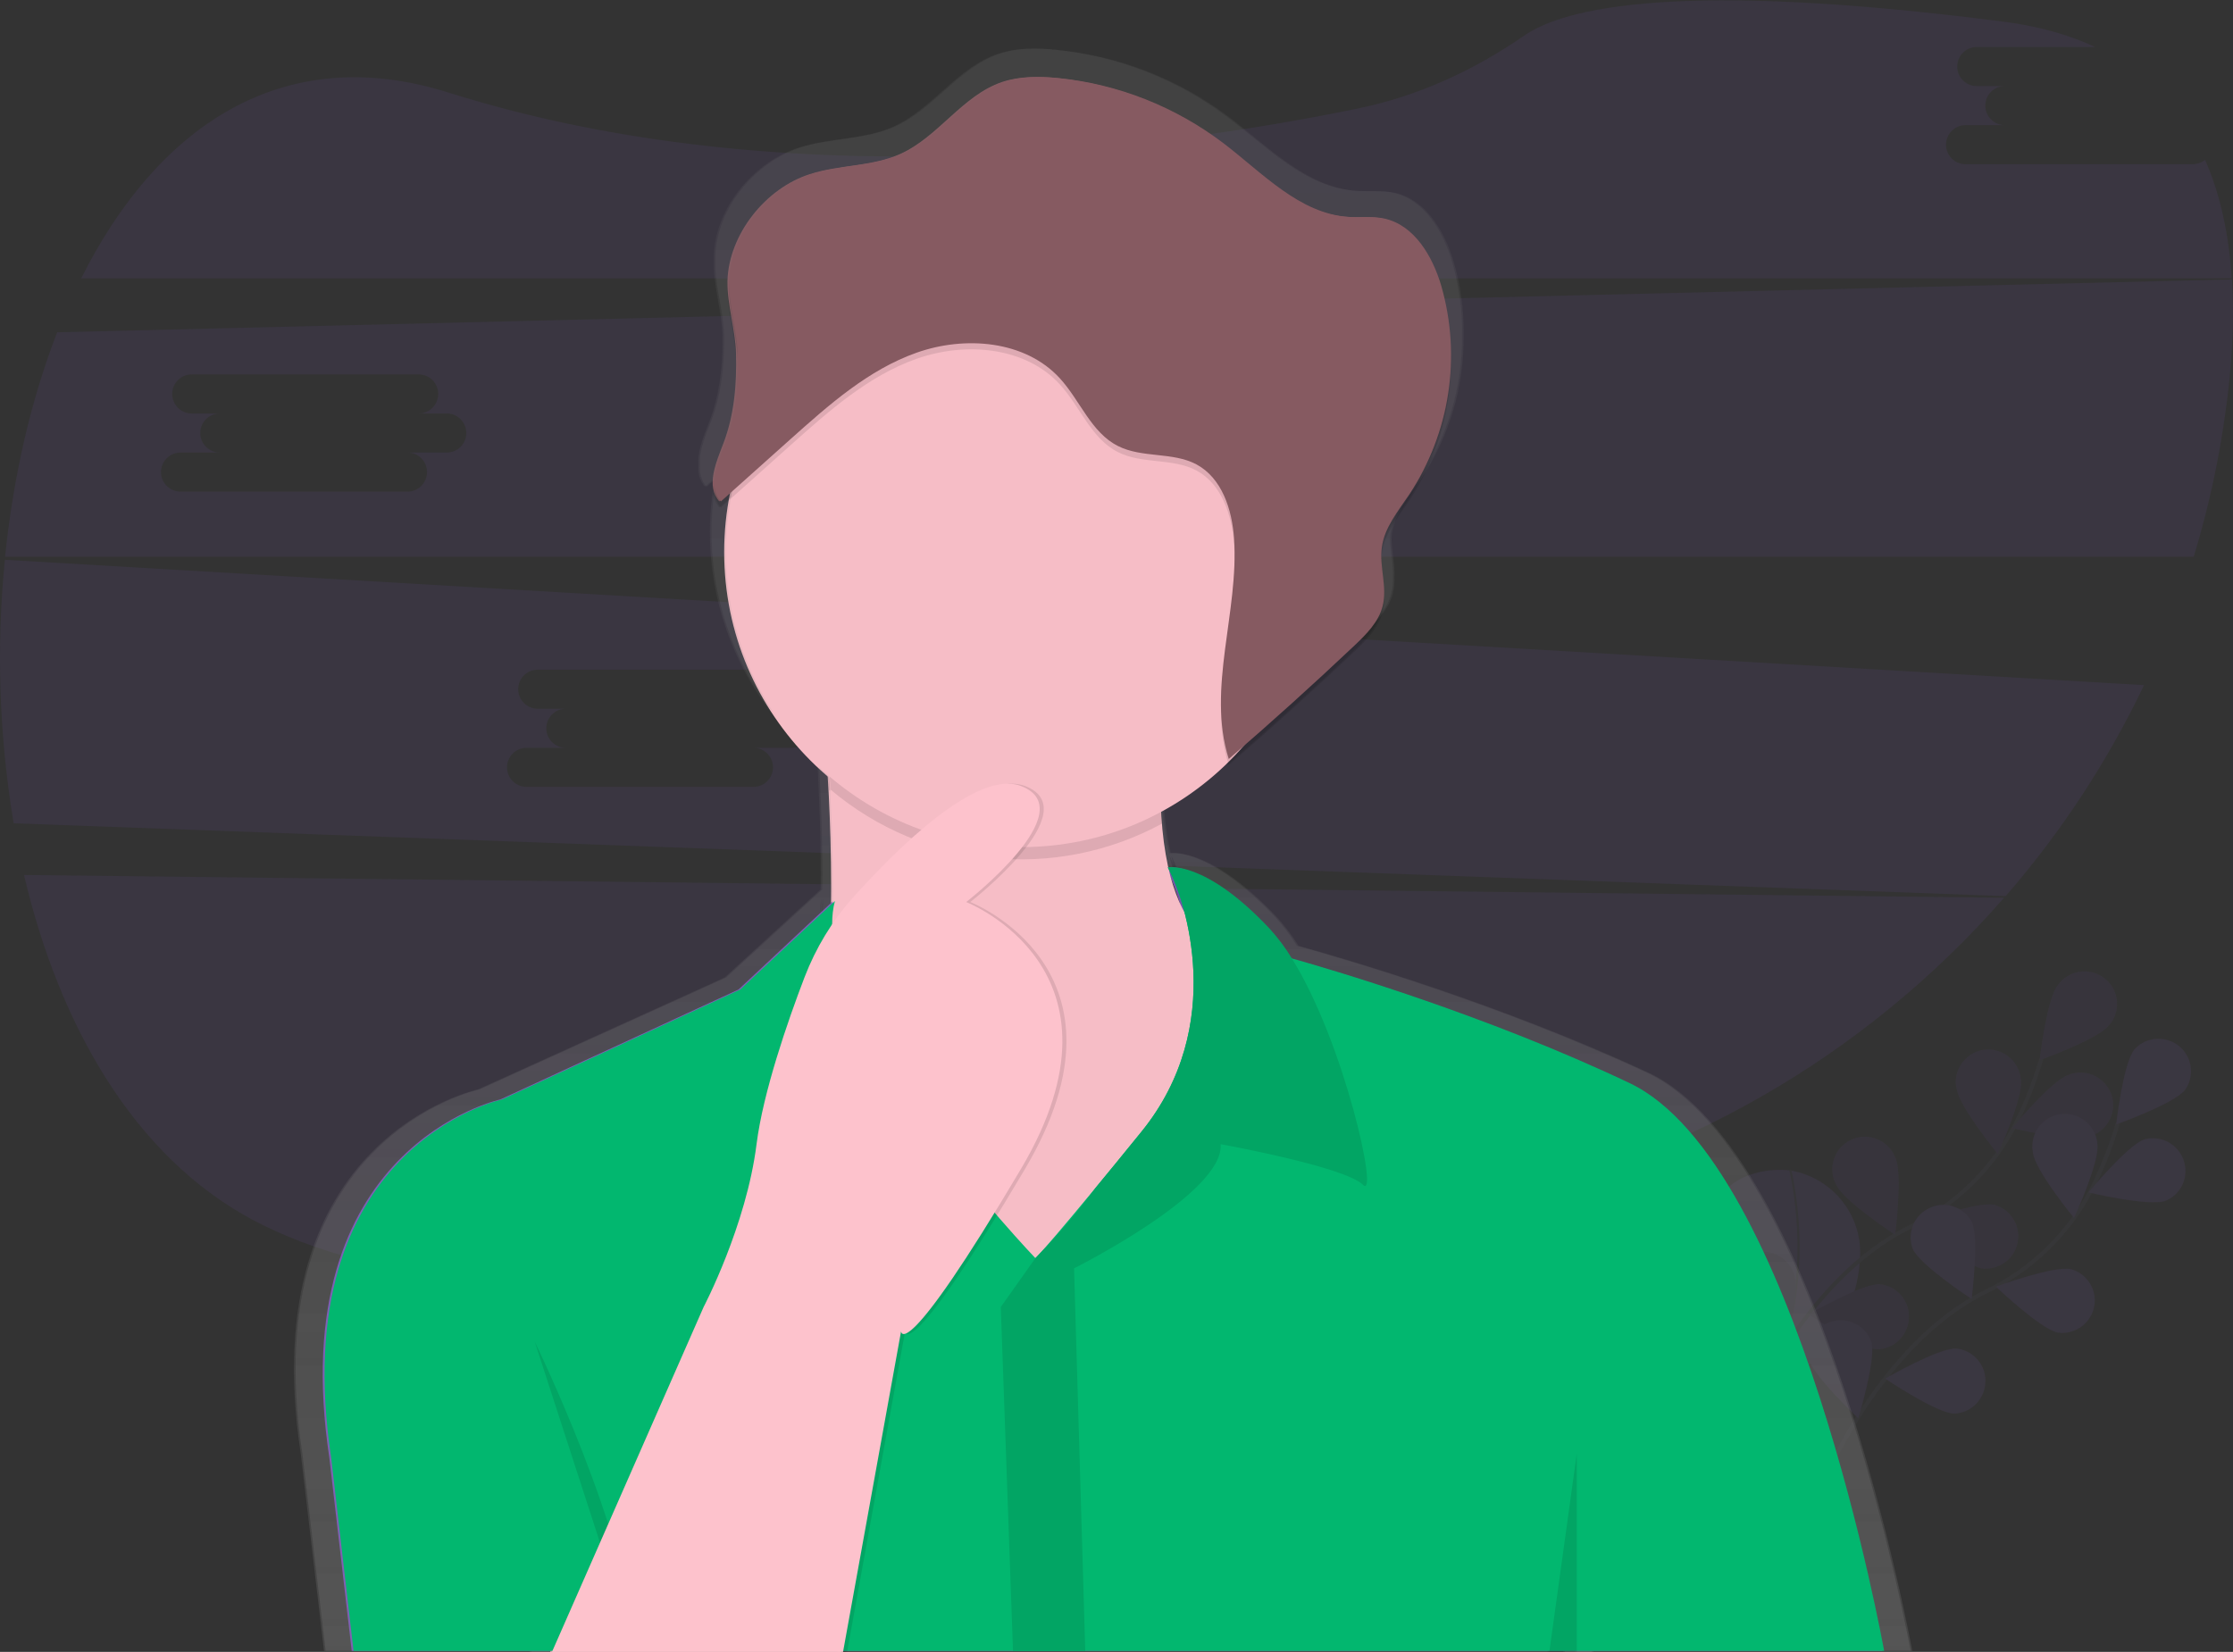 <?xml version="1.0" encoding="utf-8"?>
<!-- Generator: Adobe Illustrator 21.1.0, SVG Export Plug-In . SVG Version: 6.00 Build 0)  -->
<svg version="1.1" id="fafd2220-3b39-4538-bdd8-5627e33a2e32"
	 xmlns="http://www.w3.org/2000/svg" xmlns:xlink="http://www.w3.org/1999/xlink" x="0px" y="0px" viewBox="0 0 1097.1 811.8"
	 style="enable-background:new 0 0 1097.1 811.8;" xml:space="preserve">
<rect x="0" y="0" width="1097.1" height="811.8" fill="#333333" stroke="none"/>
<style type="text/css">
	.st0{opacity:0.1;}
	.st1{fill:#7E57C2;}
	.st2{fill:none;stroke:#535461;stroke-miterlimit:10;}
	.st3{fill:none;stroke:#535461;stroke-width:2;stroke-miterlimit:10;}
	.st4{opacity:0.25;enable-background:new    ;}
	.st5{opacity:0.1;fill:#7E57C2;enable-background:new    ;}
	.st6{fill:url(#SVGID_1_);}
	.st7{fill:#FDC2CC;}
	.st8{opacity:3.000000e-02;enable-background:new    ;}
	.st9{opacity:0.1;enable-background:new    ;}
	.st10{opacity:0.15;fill:#FFFFFF;enable-background:new    ;}
	.st11{fill:#865A61;}
	.st12{fill:url(#SVGID_2_);}
	.st13{fill:#02B76F;}
</style>
<title>forgot password</title>
<g class="st0">
	<path class="st1" d="M878.5,575.1c0,0-78.3-10.2-19.9,116.6c0,0,53.2-22.8,55.3-74.3c0.9-20.7-13.9-38.8-34.3-42.2L878.5,575.1z"/>
	<path class="st2" d="M879.6,575c0,0,17.7,70.7-21,116.8"/>
	<path class="st3" d="M857.5,698.3c0,0,28.2-69.5,80.9-95.3c22.2-10.7,40.3-28.3,51.6-50.1c5.3-10.4,9.6-21.3,12.9-32.5"/>
	<path class="st1" d="M1036,504c-5.5,6.9-33.9,17-33.9,17s3.4-30,8.9-36.8c5.1-7.2,15-9,22.3-3.9s9,15,3.9,22.3
		C1036.9,503,1036.5,503.5,1036,504L1036,504z"/>
	<path class="st1" d="M1026.3,558.6c-8.4,2.8-37.7-4.2-37.7-4.2s19.2-23.3,27.5-26.1c8.2-3.4,17.5,0.6,20.9,8.7
		c3.4,8.2-0.6,17.5-8.7,20.9C1027.6,558.3,1027,558.5,1026.3,558.6z"/>
	<path class="st1" d="M973.4,623.3c-8.6-1.8-30.4-22.6-30.4-22.6s28.3-10.4,36.9-8.6c8.5,2.4,13.5,11.2,11.1,19.7
		C988.9,619.4,981.4,624.4,973.4,623.3L973.4,623.3z"/>
	<path class="st1" d="M922.4,663.1c-8.8-0.3-33.8-17.2-33.8-17.2s26.1-15.1,34.9-14.8c8.8,0.9,15.2,8.7,14.3,17.5
		C937,656.7,930.4,662.9,922.4,663.1L922.4,663.1z"/>
	<path class="st1" d="M961.3,534.9c1.1,8.8,20.2,32.1,20.2,32.1s12.6-27.4,11.4-36.2c-0.6-8.8-8.2-15.5-17-15
		c-8.8,0.6-15.5,8.2-15,17C961.1,533.5,961.2,534.2,961.3,534.9L961.3,534.9z"/>
	<path class="st1" d="M902.2,582.3c3.7,8,28.9,24.5,28.9,24.5s3.8-29.9,0.1-37.9c-3.2-8.2-12.4-12.4-20.7-9.2
		c-8.2,3.2-12.4,12.4-9.2,20.7C901.6,581.1,901.9,581.7,902.2,582.3L902.2,582.3z"/>
	<path class="st1" d="M851.2,636.3c2.3,8.5,24.3,29.1,24.3,29.1s8.8-28.8,6.5-37.3c-1.7-8.7-10.1-14.3-18.8-12.6
		c-8.7,1.7-14.3,10.1-12.6,18.8C850.8,634.9,850.9,635.6,851.2,636.3L851.2,636.3z"/>
	<path class="st4" d="M1036,504c-5.5,6.9-33.9,17-33.9,17s3.4-30,8.9-36.8c5.1-7.2,15-9,22.3-3.9s9,15,3.9,22.3
		C1036.9,503,1036.5,503.5,1036,504L1036,504z"/>
	<path class="st4" d="M1026.3,558.6c-8.4,2.8-37.7-4.2-37.7-4.2s19.2-23.3,27.5-26.1c8.2-3.4,17.5,0.6,20.9,8.7
		c3.4,8.2-0.6,17.5-8.7,20.9C1027.6,558.3,1027,558.5,1026.3,558.6z"/>
	<path class="st4" d="M973.4,623.3c-8.6-1.8-30.4-22.6-30.4-22.6s28.3-10.4,36.9-8.6c8.5,2.4,13.5,11.2,11.1,19.7
		C988.9,619.4,981.4,624.4,973.4,623.3L973.4,623.3z"/>
	<path class="st4" d="M922.4,663.1c-8.8-0.3-33.8-17.2-33.8-17.2s26.1-15.1,34.9-14.8c8.8,0.9,15.2,8.7,14.3,17.5
		C937,656.7,930.4,662.9,922.4,663.1L922.4,663.1z"/>
	<path class="st4" d="M961.3,534.9c1.1,8.8,20.2,32.1,20.2,32.1s12.6-27.4,11.4-36.2c-0.6-8.8-8.2-15.5-17-15
		c-8.8,0.6-15.5,8.2-15,17C961.1,533.5,961.2,534.2,961.3,534.9L961.3,534.9z"/>
	<path class="st4" d="M902.2,582.3c3.7,8,28.9,24.5,28.9,24.5s3.8-29.9,0.1-37.9c-3.2-8.2-12.4-12.4-20.7-9.2
		c-8.2,3.2-12.4,12.4-9.2,20.7C901.6,581.1,901.9,581.7,902.2,582.3L902.2,582.3z"/>
	<path class="st4" d="M851.2,636.3c2.3,8.5,24.3,29.1,24.3,29.1s8.8-28.8,6.5-37.3c-1.7-8.7-10.1-14.3-18.8-12.6
		c-8.7,1.7-14.3,10.1-12.6,18.8C850.8,634.9,850.9,635.6,851.2,636.3L851.2,636.3z"/>
	<path class="st3" d="M895.1,729.9c0,0,28.2-69.5,80.9-95.3c22.2-10.7,40.3-28.3,51.6-50.1c5.3-10.4,9.6-21.3,12.9-32.5"/>
	<path class="st1" d="M1073.6,535.6c-5.5,6.9-33.9,17-33.9,17s3.4-30,8.9-36.8c5.9-6.6,16-7.1,22.6-1.2
		C1077.2,520,1078.2,529,1073.6,535.6L1073.6,535.6z"/>
	<path class="st1" d="M1063.8,590.2c-8.4,2.8-37.7-4.2-37.7-4.2s19.2-23.3,27.5-26.1c8.5-2.3,17.3,2.8,19.6,11.4
		C1075.3,579.1,1071.3,587.2,1063.8,590.2z"/>
	<path class="st1" d="M1011,654.9c-8.6-1.8-30.4-22.6-30.4-22.6s28.3-10.4,36.9-8.6c8.5,2.4,13.5,11.2,11.1,19.7
		C1026.4,651.1,1018.9,656,1011,654.9L1011,654.9z"/>
	<path class="st1" d="M960,694.7c-8.8-0.3-33.8-17.2-33.8-17.2s26.1-15.1,34.9-14.8c8.8,0.9,15.2,8.7,14.3,17.5
		C974.6,688.3,968,694.5,960,694.7z"/>
	<path class="st1" d="M998.8,566.5c1.1,8.8,20.2,32.1,20.2,32.1s12.6-27.4,11.5-36.2c-0.6-8.8-8.2-15.5-17-15s-15.5,8.2-15,17
		C998.6,565.2,998.7,565.9,998.8,566.5L998.8,566.5z"/>
	<path class="st1" d="M939.8,613.9c3.7,8,28.9,24.5,28.9,24.5s3.8-29.9,0.1-37.9c-4.2-7.8-13.9-10.7-21.7-6.4
		C940,597.9,936.9,606.4,939.8,613.9L939.8,613.9z"/>
	<path class="st1" d="M888.7,667.9C891,676.4,913,697,913,697s8.8-28.8,6.5-37.3c-2.8-8.4-11.9-12.8-20.3-10
		C891.6,652.2,887.1,660,888.7,667.9z"/>
</g>
<path class="st5" d="M11.8,430C29.2,504.2,66,568.3,124,599.4c120.7,64.6,392.9,31.3,596.1-7c102.6-19.3,195.8-72.5,264.5-151.2
	L11.8,430z"/>
<path class="st5" d="M1077.2,80.7H965.7c-5.3,0-9.6-4.3-9.6-9.6s4.3-9.6,9.6-9.6H985c-5.3,0-9.6-4.3-9.6-9.6s4.3-9.6,9.6-9.6h-13.8
	c-5.3,0-9.6-4.3-9.6-9.6s4.3-9.6,9.6-9.6h58.2c-12.9-6-28-10.3-45.4-12.5c-158.6-20.4-215.3-6.9-235.3,7
	c-24.7,17.1-52.2,29.7-81.5,35.7c-97.9,20.2-280.9,44.5-446.8-7.8c-82.5-26-143.8,17.9-180.5,91.3h1056.6
	c-1.4-21.3-5.5-41-13.1-58.2C1081.7,79.9,1079.5,80.7,1077.2,80.7z"/>
<path class="st5" d="M2.4,275.1c-4.3,43.2-2.8,86.7,4.3,129.5l978.7,35.8c27.2-31.3,50.1-66.2,68-103.7L2.4,275.1z M389.5,367.5
	h-19.3c5.3,0,9.6,4.3,9.6,9.6c0,5.3-4.3,9.6-9.6,9.6H258.7c-5.3,0-9.6-4.3-9.6-9.6c0-5.3,4.3-9.6,9.6-9.6H278
	c-5.3,0-9.6-4.3-9.6-9.6c0-5.3,4.3-9.6,9.6-9.6l0,0h-13.8c-5.3,0-9.6-4.3-9.6-9.6c0-5.3,4.3-9.6,9.6-9.6l0,0h111.5
	c5.3,0,9.6,4.3,9.6,9.6c0,5.3-4.3,9.6-9.6,9.6h13.8c5.3,0,9.6,4.3,9.6,9.6C399.1,363.1,394.8,367.5,389.5,367.5L389.5,367.5z"/>
<path class="st5" d="M1096.6,137.3l-1068.5,26c-13,33.4-21.6,71.2-25.6,110.3h1075.3c7-23,12.2-46.5,15.5-70.3
	C1096.6,180.3,1097.9,158,1096.6,137.3z M219.5,222.4h-19.3c5.3,0,9.6,4.3,9.6,9.6c0,5.3-4.3,9.6-9.6,9.6H88.7
	c-5.3,0-9.6-4.3-9.6-9.6c0-5.3,4.3-9.6,9.6-9.6H108c-5.3,0-9.6-4.3-9.6-9.6s4.3-9.6,9.6-9.6H94.2c-5.3,0-9.6-4.3-9.6-9.6
	c0-5.3,4.3-9.6,9.6-9.6h111.5c5.3,0,9.6,4.3,9.6,9.6c0,5.3-4.3,9.6-9.6,9.6h13.8c5.3,0,9.6,4.3,9.6,9.6S224.8,222.4,219.5,222.4z"/>
<linearGradient id="SVGID_1_" gradientUnits="userSpaceOnUse" x1="593.14" y1="-44.03" x2="593.14" y2="743.96" gradientTransform="matrix(1 0 0 -1 -51.45 767.79)">
	<stop  offset="0" style="stop-color:#808080;stop-opacity:0.25"/>
	<stop  offset="0.54" style="stop-color:#808080;stop-opacity:0.12"/>
	<stop  offset="1" style="stop-color:#808080;stop-opacity:0.1"/>
</linearGradient>
<path class="st6" d="M938.7,811.3c0,0-44.6-244.4-129.5-284.1c-72-33.6-149.9-56.3-172-62.4c-3.3-5.3-7.1-10.3-11.4-14.9
	c-30.3-31.6-48.4-31-51.4-30.6c-1.4-6.3-2.4-12.6-3-19c-0.1-1-0.2-1.9-0.3-2.9l0.3-0.1c-0.2-1.9-0.3-3.8-0.5-5.9
	c12.4-6.6,23.7-14.9,33.8-24.6c0.1,0.4,0.2,0.9,0.4,1.3c21.8-18.4,43.2-37.4,64.1-56.8c6-5.6,12.3-11.7,14.3-19.6
	c0.7-2.7,0.9-5.5,0.8-8.3c0.3-6-1.2-12.1-1.4-18.2c0-1,0.1-1.9,0.2-2.9c1.4-10,8.3-18.1,14-26.5c14.2-21.1,21.6-46,21.2-71.5
	c0.2-12.2-1.5-24.3-5-36c-4.4-14.8-13.7-30.4-29-33.6c-5.9-1.2-12.1-0.5-18.2-0.9c-25.1-1.6-43.9-22-63.9-36.9
	c-24.4-18.2-53.3-29.4-83.6-32.4c-9.5-1-19.2-1.1-28.2,1.9c-20.2,6.7-32.5,27.5-51.9,36c-14.4,6.3-31,5.3-46,10.1
	c-22.3,7.1-41.3,30-41.8,53.5c0,0.9,0,1.7,0,2.6c0,0.1,0,0.3,0,0.4c-0.2,11.9,4,24,4.3,36.2c0,1.1,0,2.2,0,3.3
	c-0.1,13.1-1.7,26.3-6.5,38.7c-2.6,6.7-5.9,14.3-5.4,21c-0.3,4.1,0.5,7.9,3.3,11l4.8-4.3c-1.6,8.8-2.4,17.7-2.4,26.6
	c0,44.9,20.4,85.2,52.7,112.3c0.2,3,0.4,6.2,0.5,9.6c0.8,14.8,1.4,33.4,1.2,53.7l-47.2,43.3l-121.2,55c0,0-110.9,23.4-87,179.2
	l11.4,96.7h101.2l-0.2,0.5h150.3l0.1-0.5h357.5l-0.1,0.5h14v-0.5L938.7,811.3z M575.2,421.8c3.1,6.3,5.5,13,7.2,19.8
	c-3.5-6.6-6.2-13.6-7.8-20.9l0.2,0.3L575.2,421.8z M403.4,441.8c0,1.9,0,3.8-0.1,5.8l-0.2,0.3C403.1,445.8,403.2,443.8,403.4,441.8
	L403.4,441.8z"/>
<path class="st7" d="M614.8,466.3l-20,191l-107,34c0,0-139-26-103-101c25.6-53.3,24.9-148.7,22.4-199.3c-1-20.5-2.4-33.7-2.4-33.7
	s182-159,167-16c-2.9,27.7-3.1,49.3-1.5,66.3C577.1,478,614.8,466.3,614.8,466.3z"/>
<path class="st8" d="M614.8,466.3l-20,191l-107,34c0,0-139-26-103-101c25.6-53.3,24.9-148.7,22.4-199.3c-1-20.5-2.4-33.7-2.4-33.7
	s182-159,167-16c-2.9,27.7-3.1,49.3-1.5,66.3C577.1,478,614.8,466.3,614.8,466.3z"/>
<path class="st9" d="M571.8,338.3c-2.9,27.7-3.1,49.3-1.5,66.3c-52.6,28.7-117.4,22.1-163.2-16.5c-1-20.5-2.4-33.7-2.4-33.7
	S586.8,195.3,571.8,338.3z"/>
<circle class="st7" cx="500.8" cy="271.3" r="145"/>
<circle class="st8" cx="500.8" cy="271.3" r="145"/>
<path class="st1" d="M924.8,811.3h-752l-11-95c-23-153,84-176,84-176l117-54l46.5-43.5c-15,57,98.5,175.5,98.5,175.5l0,0
	c0.7-0.7,1.4-1.4,2.1-2.2c3.1-3.3,10.4-11.7,27.5-32.4c6.1-7.4,13.5-16.4,22.4-27.4c42.8-52.6,20.8-114.7,14.3-127.6l-0.4-0.8
	c-0.2-0.5-0.4-0.8-0.6-1.1l0,0c0-0.1-0.1-0.2-0.2-0.3c0-0.1-0.1-0.1-0.1-0.2l55,43c0,0,2.1,0.6,6,1.7c21.4,6,96.6,28.3,166,61.3
	C881.8,571.3,924.8,811.3,924.8,811.3z"/>
<path class="st1" d="M668.8,582.3c-9-9-70-20-70-20c2,24-72,61-72,61l5.5,188h-35.5l-6-169l17-24l0,0l2.1-2.2
	c9.9-10.2,19-21,27.5-32.4c6.1-7.4,13.5-16.4,22.4-27.4c42.8-52.6,20.8-114.7,14.3-127.6l-0.4-0.8c-0.2-0.5-0.4-0.8-0.6-1.1l0,0
	c0-0.1-0.1-0.2-0.2-0.3c0-0.1-0.1-0.1-0.1-0.2l0,0c0,0,18-4,50,30c4.1,4.5,7.8,9.4,11,14.7C659.8,512.7,676.7,590.2,668.8,582.3z"/>
<path class="st9" d="M668.8,582.3c-9-9-70-20-70-20c2,24-72,61-72,61l5.5,188h-35.5l-6-169l17-24l0,0l2.1-2.2
	c9.9-10.2,19-21,27.5-32.4c6.1-7.4,13.5-16.4,22.4-27.4c42.8-52.6,20.8-114.7,14.3-127.6l-0.4-0.8c-0.2-0.5-0.4-0.8-0.6-1.1l0,0
	c0-0.1-0.1-0.2-0.2-0.3c0-0.1-0.1-0.1-0.1-0.2l0,0c0,0,18-4,50,30c4.1,4.5,7.8,9.4,11,14.7C659.8,512.7,676.7,590.2,668.8,582.3z"/>
<path class="st9" d="M261.8,659.3c0,0,47,96,49.5,152.5"/>
<polygon class="st9" points="773.8,714.3 760.3,811.8 773.8,811.8 "/>
<path class="st9" d="M272.3,811.8l74.5-169.5c0,0,21-40,26-80s32-103,32-103s67-85,98-73s-27,57-27,57s85,33,27,131s-59,80-59,80
	l-28.5,157.5H272.3z"/>
<path class="st7" d="M270.3,811.8l74.5-169.5c0,0,21-40,26-80c3.2-25.4,15.2-60.2,23.6-82.1c5.5-14.3,13.5-27.6,23.7-39
	c21.7-24.2,61-63.3,82.7-54.9c31,12-27,57-27,57s85,33,27,131s-59,80-59,80l-28.5,157.5L270.3,811.8z"/>
<circle class="st10" cx="545.3" cy="189.8" r="3"/>
<circle class="st10" cx="531.3" cy="195.8" r="3"/>
<path class="st9" d="M397.8,88.6c14.5-4.7,30.5-3.7,44.4-9.9c18.8-8.4,30.6-28.8,50.1-35.4c8.7-2.9,18.1-2.8,27.2-1.9
	c29.3,3,57.2,14.1,80.7,31.9c19.3,14.7,37.4,34.7,61.6,36.3c5.8,0.4,11.8-0.4,17.5,0.8c14.8,3.2,23.7,18.5,28,33
	c10,34.8,4.3,72.3-15.7,102.6c-5.5,8.2-12.2,16.2-13.5,26c-1.3,9.6,2.8,19.5,0.4,28.9c-2,7.8-8,13.8-13.8,19.3
	c-20.2,19.1-40.8,37.7-61.8,55.8c-10.9-34.8,5.1-72.2,2.6-108.5c-1-14.2-6-29.6-18.5-36.3c-11.7-6.2-26.6-3-38.5-9
	c-13.2-6.6-18.6-22.4-28.6-33.3c-17-18.6-46.5-21-70.3-12.6s-43.2,25.7-62,42.5l-34.2,30.6c-6.7-7.5-1.6-19.1,2-28.5
	c5.4-14.1,6.6-29.3,6.2-44.2c-0.3-12-4.4-23.9-4.2-35.5C358,118.1,376.2,95.5,397.8,88.6z"/>
<path class="st11" d="M397.8,85.6c14.5-4.7,30.5-3.7,44.4-9.9c18.8-8.4,30.6-28.8,50.1-35.4c8.7-2.9,18.1-2.8,27.2-1.9
	c29.3,3,57.2,14.1,80.7,31.9c19.3,14.7,37.4,34.7,61.6,36.3c5.8,0.4,11.8-0.4,17.5,0.8c14.8,3.2,23.7,18.5,28,33
	c10,34.8,4.3,72.3-15.7,102.6c-5.5,8.2-12.2,16.2-13.5,26c-1.3,9.6,2.8,19.5,0.4,28.9c-2,7.8-8,13.8-13.8,19.3
	c-20.2,19.1-40.8,37.7-61.8,55.8c-10.9-34.8,5.1-72.2,2.6-108.5c-1-14.2-6-29.6-18.5-36.3c-11.7-6.2-26.6-3-38.5-9
	c-13.2-6.6-18.6-22.4-28.6-33.3c-17-18.6-46.5-21-70.3-12.6s-43.2,25.7-62,42.5l-34.2,30.6c-6.7-7.5-1.6-19.1,2-28.5
	c5.4-14.1,6.6-29.3,6.2-44.2c-0.3-12-4.4-23.9-4.2-35.5C358,115.1,376.2,92.5,397.8,85.6z"/>
<linearGradient id="SVGID_2_" gradientUnits="userSpaceOnUse" x1="594" y1="-44.03" x2="594" y2="743.96" gradientTransform="matrix(1 0 0 -1 -51.45 767.79)">
	<stop  offset="0" style="stop-color:#808080;stop-opacity:0.25"/>
	<stop  offset="0.54" style="stop-color:#808080;stop-opacity:0.12"/>
	<stop  offset="1" style="stop-color:#808080;stop-opacity:0.1"/>
</linearGradient>
<path class="st12" d="M939.5,811.3c0,0-44.6-244.4-129.5-284.1c-72-33.6-149.9-56.3-172-62.4c-3.3-5.3-7.1-10.3-11.4-14.9
	c-30.3-31.6-48.4-31-51.4-30.6c-1.4-6.3-2.4-12.6-3-19c-0.1-1-0.2-1.9-0.3-2.9l0.3-0.1c-0.2-1.9-0.3-3.8-0.5-5.9
	c12.4-6.6,23.7-14.9,33.8-24.6c0.1,0.4,0.2,0.9,0.4,1.3c21.8-18.4,43.2-37.4,64.1-56.8c6-5.6,12.3-11.7,14.3-19.6
	c0.7-2.7,0.9-5.5,0.8-8.3c0.3-6-1.2-12.1-1.4-18.2c0-1,0.1-1.9,0.2-2.9c1.4-10,8.3-18.1,14-26.5c14.2-21.1,21.6-46,21.2-71.5
	c0.2-12.2-1.5-24.3-5-36c-4.4-14.8-13.7-30.4-29-33.6c-5.9-1.2-12.1-0.5-18.2-0.9c-25.1-1.6-43.9-22-63.9-36.9
	c-24.4-18.2-53.3-29.4-83.6-32.4c-9.4-1-19.2-1.1-28.2,1.9c-20.2,6.7-32.5,27.5-51.9,36c-14.4,6.3-31,5.3-46,10.1
	c-22.3,7.1-41.3,30-41.8,53.5c0,0.9,0,1.7,0,2.6c0,0.1,0,0.3,0,0.4c-0.2,11.9,4,24,4.3,36.2c0,1.1,0,2.2,0,3.3
	c-0.1,13.1-1.7,26.3-6.5,38.7c-2.6,6.7-5.9,14.3-5.4,21c-0.3,4.1,0.5,7.9,3.3,11l4.8-4.3c-1.6,8.8-2.4,17.7-2.4,26.6
	c0,44.9,20.4,85.2,52.7,112.3c0.2,3,0.4,6.2,0.5,9.6c0.8,14.8,1.4,33.4,1.2,53.7l-47.2,43.3l-121.2,55c0,0-110.9,23.4-87,179.2
	l11.4,96.7h101.2l-0.2,0.5h150.3l0.1-0.5h357.5l-0.1,0.5h14v-0.5L939.5,811.3z M576.1,421.8c3.1,6.3,5.5,13,7.2,19.8
	c-3.5-6.6-6.2-13.6-7.8-20.9l0.2,0.3L576.1,421.8z M404.3,441.8c0,1.9,0,3.8-0.1,5.8l-0.2,0.3C403.9,445.8,404,443.8,404.3,441.8
	L404.3,441.8z"/>
<path class="st7" d="M615.7,466.3l-20,191l-107,34c0,0-139-26-103-101C411.3,537,410.6,441.6,408,391c-1-20.5-2.4-33.7-2.4-33.7
	s182-159,167-16c-2.9,27.7-3.1,49.3-1.5,66.3C577.9,478,615.7,466.3,615.7,466.3z"/>
<path class="st8" d="M615.7,466.3l-20,191l-107,34c0,0-139-26-103-101C411.3,537,410.6,441.6,408,391c-1-20.5-2.4-33.7-2.4-33.7
	s182-159,167-16c-2.9,27.7-3.1,49.3-1.5,66.3C577.9,478,615.7,466.3,615.7,466.3z"/>
<path class="st9" d="M572.7,338.3c-2.9,27.7-3.1,49.3-1.5,66.3C518.6,433.3,453.8,426.7,408,388c-1-20.5-2.4-33.7-2.4-33.7
	S587.7,195.3,572.7,338.3z"/>
<circle class="st7" cx="501.7" cy="271.3" r="145"/>
<circle class="st8" cx="501.7" cy="271.3" r="145"/>
<path class="st13" d="M925.7,811.3h-752l-11-95c-23-153,84-176,84-176l117-54l46.5-43.5c-15,57,98.5,175.5,98.5,175.5l0,0
	c0.7-0.7,1.4-1.4,2.1-2.2c3.1-3.3,10.4-11.7,27.5-32.4c6.1-7.4,13.5-16.4,22.4-27.4c42.8-52.6,20.8-114.7,14.3-127.6l-0.4-0.8
	c-0.2-0.5-0.4-0.8-0.6-1.1l0,0c0-0.1-0.1-0.2-0.2-0.3c0-0.1-0.1-0.1-0.1-0.2l55,43c0,0,2.1,0.6,6,1.7c21.4,6,96.6,28.3,166,61.3
	C882.7,571.3,925.7,811.3,925.7,811.3z"/>
<path class="st13" d="M669.7,582.3c-9-9-70-20-70-20c2,24-72,61-72,61l5.5,188h-35.5l-6-169l17-24l0,0l2.1-2.2
	c9.9-10.2,19-21,27.5-32.4c6.1-7.4,13.5-16.4,22.4-27.4c42.8-52.6,20.8-114.7,14.3-127.6l-0.4-0.8c-0.2-0.5-0.4-0.8-0.6-1.1l0,0
	c0-0.1-0.1-0.2-0.2-0.3c0-0.1-0.1-0.1-0.1-0.2l0,0c0,0,18-4,50,30c4.1,4.5,7.8,9.4,11,14.7C660.7,512.7,677.6,590.2,669.7,582.3z"/>
<path class="st9" d="M669.7,582.3c-9-9-70-20-70-20c2,24-72,61-72,61l5.5,188h-35.5l-6-169l17-24l0,0l2.1-2.2
	c9.9-10.2,19-21,27.5-32.4c6.1-7.4,13.5-16.4,22.4-27.4c42.8-52.6,20.8-114.7,14.3-127.6l-0.4-0.8c-0.2-0.5-0.4-0.8-0.6-1.1l0,0
	c0-0.1-0.1-0.2-0.2-0.3c0-0.1-0.1-0.1-0.1-0.2l0,0c0,0,18-4,50,30c4.1,4.5,7.8,9.4,11,14.7C660.7,512.7,677.6,590.2,669.7,582.3z"/>
<path class="st9" d="M262.7,659.3c0,0,47,96,49.5,152.5"/>
<polygon class="st9" points="774.7,714.3 761.2,811.8 774.7,811.8 "/>
<path class="st9" d="M273.2,811.8l74.5-169.5c0,0,21-40,26-80s32-103,32-103s67-85,98-73s-27,57-27,57s85,33,27,131s-59,80-59,80
	l-28.5,157.5H273.2z"/>
<path class="st7" d="M271.2,811.8l74.5-169.5c0,0,21-40,26-80c3.2-25.4,15.2-60.2,23.6-82.1c5.5-14.3,13.5-27.6,23.7-39
	c21.7-24.2,61-63.3,82.7-54.9c31,12-27,57-27,57s85,33,27,131s-59,80-59,80l-28.5,157.5L271.2,811.8z"/>
<circle class="st10" cx="546.2" cy="189.8" r="3"/>
<circle class="st10" cx="532.2" cy="195.8" r="3"/>
<path class="st9" d="M398.6,88.6c14.5-4.7,30.5-3.7,44.4-9.9c18.8-8.4,30.6-28.8,50.1-35.4c8.7-2.9,18.1-2.8,27.2-1.9
	c29.3,3,57.2,14.1,80.7,31.9c19.3,14.7,37.4,34.7,61.6,36.3c5.8,0.4,11.8-0.4,17.5,0.8c14.8,3.2,23.7,18.5,28,33
	c10,34.8,4.3,72.3-15.7,102.6c-5.5,8.2-12.2,16.2-13.5,26c-1.3,9.6,2.8,19.5,0.4,28.9c-2,7.8-8,13.8-13.8,19.3
	c-20.2,19.1-40.8,37.7-61.8,55.8c-10.9-34.8,5.1-72.2,2.6-108.5c-1-14.2-6-29.6-18.5-36.3c-11.7-6.2-26.6-3-38.5-9
	c-13.2-6.6-18.6-22.4-28.6-33.3c-17-18.6-46.5-21-70.3-12.6s-43.2,25.7-62,42.5l-34.2,30.6c-6.7-7.5-1.6-19.1,2-28.5
	c5.4-14.1,6.6-29.3,6.2-44.2c-0.3-12-4.4-23.9-4.2-35.5C358.8,118.1,377.1,95.5,398.6,88.6z"/>
<path class="st11" d="M398.6,85.6c14.5-4.7,30.5-3.7,44.4-9.9c18.8-8.4,30.6-28.8,50.1-35.4c8.7-2.9,18.1-2.8,27.2-1.9
	c29.3,3,57.2,14.1,80.7,31.9c19.3,14.7,37.4,34.7,61.6,36.3c5.8,0.4,11.8-0.4,17.5,0.8c14.8,3.2,23.7,18.5,28,33
	c10,34.8,4.3,72.3-15.7,102.6c-5.5,8.2-12.2,16.2-13.5,26c-1.3,9.6,2.8,19.5,0.4,28.9c-2,7.8-8,13.8-13.8,19.3
	c-20.2,19.1-40.8,37.7-61.8,55.8c-10.9-34.8,5.1-72.2,2.6-108.5c-1-14.2-6-29.6-18.5-36.3c-11.7-6.2-26.6-3-38.5-9
	c-13.2-6.6-18.6-22.4-28.6-33.3c-17-18.6-46.5-21-70.3-12.6s-43.2,25.7-62,42.5l-34.2,30.6c-6.7-7.5-1.6-19.1,2-28.5
	c5.4-14.1,6.6-29.3,6.2-44.2c-0.3-12-4.4-23.9-4.2-35.5C358.8,115.1,377.1,92.5,398.6,85.6z"/>
</svg>

